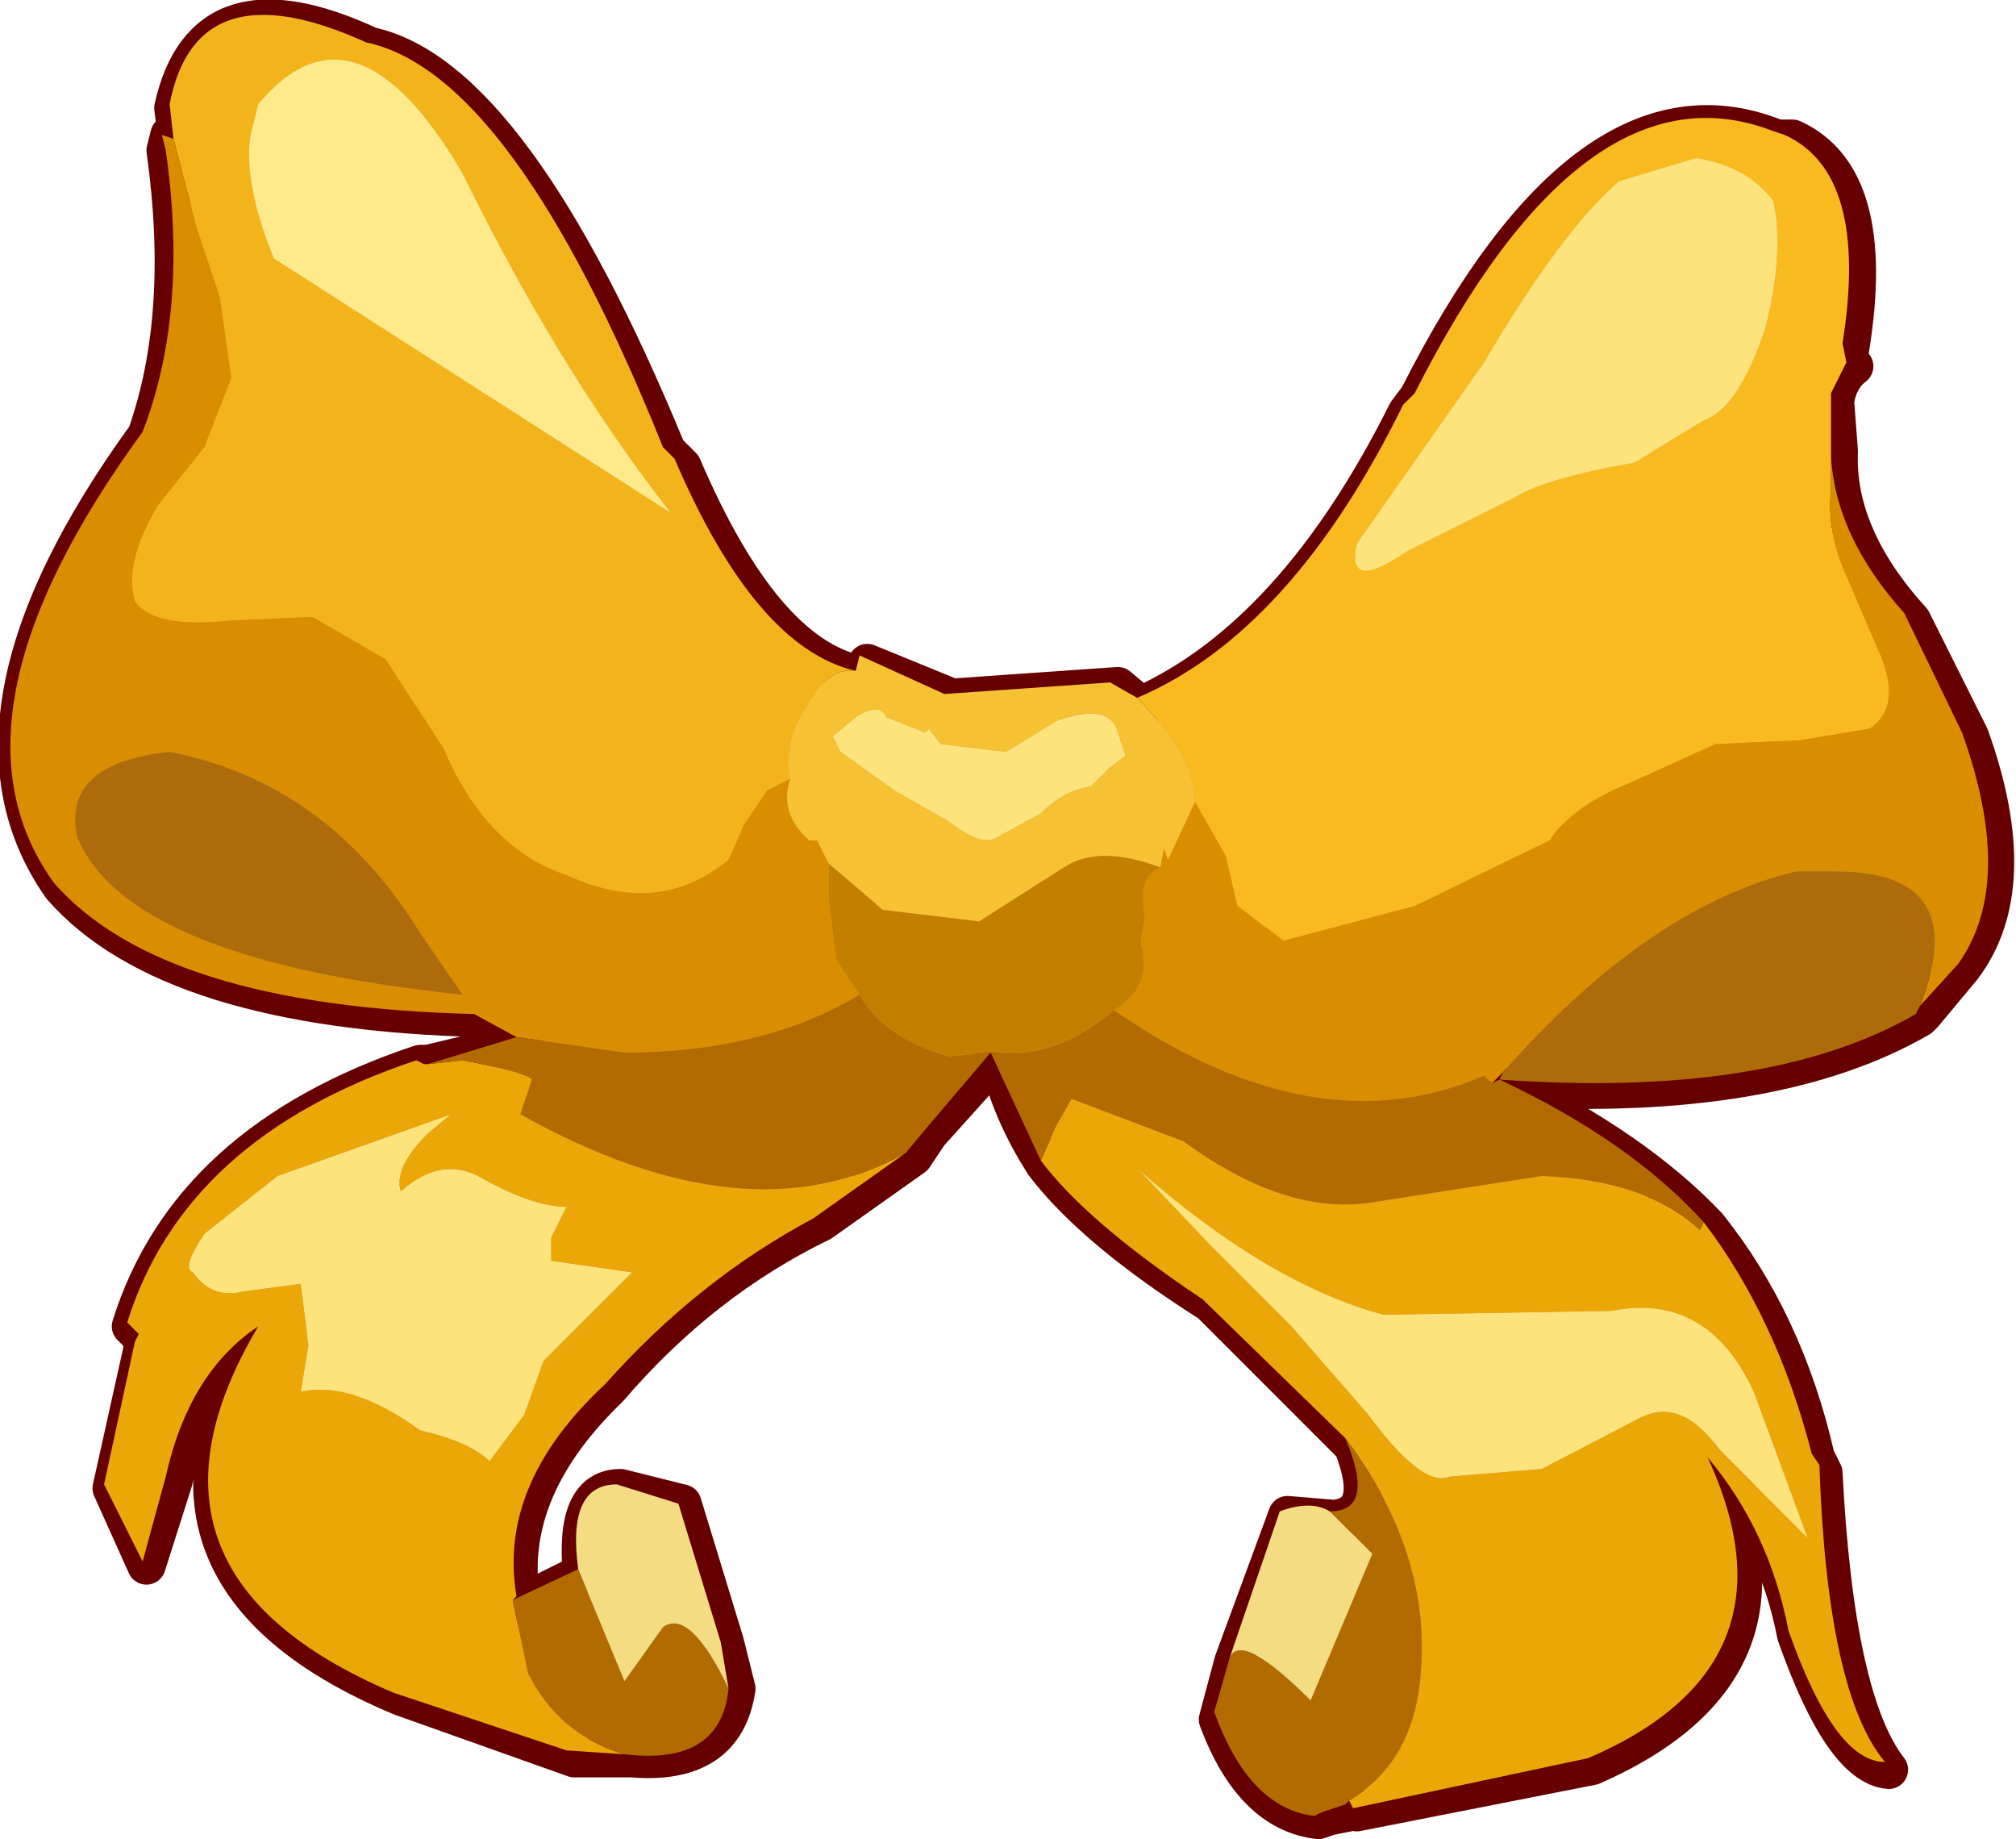 <?xml version="1.0" encoding="UTF-8" standalone="no"?>
<svg xmlns:xlink="http://www.w3.org/1999/xlink" height="23.85px" width="26.15px" xmlns="http://www.w3.org/2000/svg">
  <g transform="matrix(1.0, 0.0, 0.0, 1.0, 0.9, 1.4)">
    <path d="M22.95 4.45 Q22.9 5.55 23.9 6.65 L24.65 8.15 Q25.35 10.1 24.55 11.15 L24.05 11.75 24.0 11.8 Q22.1 12.9 18.65 12.7 20.3 13.5 21.25 14.5 22.25 15.75 22.65 17.5 L22.75 17.7 Q22.9 20.65 23.6 21.55 23.0 21.5 22.4 19.8 22.15 18.5 21.3 17.55 22.6 20.25 19.75 21.5 L16.7 22.1 16.7 22.05 16.6 22.1 16.35 22.15 16.2 22.2 Q15.35 22.1 14.9 20.9 L15.1 20.15 15.8 18.25 16.4 18.3 Q17.0 18.25 16.65 17.35 L14.8 15.5 Q13.3 14.55 12.65 13.7 12.2 13.0 12.05 12.3 L11.15 13.3 10.95 13.6 9.75 14.45 Q8.2 15.2 7.0 16.6 5.65 17.9 5.85 19.3 L5.85 19.4 6.65 19.0 Q6.55 17.9 7.15 17.9 L7.95 18.1 8.5 19.9 8.65 20.5 Q8.5 21.5 7.3 21.4 L6.55 21.4 4.3 20.6 Q0.6 19.05 2.5 15.85 1.6 16.4 1.35 17.8 L1.0 18.9 0.55 17.9 0.95 16.1 0.95 15.95 0.8 15.8 Q1.55 13.4 4.55 12.4 L4.65 12.4 5.9 12.1 5.35 11.8 Q1.3 11.7 -0.1 10.1 -1.65 7.9 1.0 4.25 1.55 2.7 1.25 0.55 L1.3 0.35 1.4 0.4 1.35 0.0 Q1.75 -1.8 3.9 -0.8 5.75 -0.4 7.75 4.45 L7.95 4.65 Q9.0 7.1 10.25 7.35 L10.35 7.2 11.45 7.65 13.6 7.5 13.9 7.75 Q15.9 6.85 17.35 3.95 L17.5 3.75 Q19.7 -0.6 22.15 0.4 L22.35 0.4 Q23.45 0.9 23.1 3.1 23.05 3.35 23.15 3.35 22.95 3.5 22.9 3.8 L22.95 4.45 M18.65 12.7 L18.7 12.55 18.5 12.7 18.65 12.7" fill="#bb9c52" fill-rule="evenodd" stroke="none"/>
    <path d="M22.95 4.45 Q22.9 5.55 23.9 6.65 L24.65 8.15 Q25.35 10.1 24.55 11.15 L24.05 11.75 24.0 11.8 Q22.1 12.9 18.65 12.7 20.3 13.5 21.25 14.5 22.25 15.75 22.65 17.5 L22.75 17.7 Q22.9 20.65 23.6 21.55 23.0 21.5 22.4 19.8 22.15 18.5 21.3 17.55 22.6 20.25 19.75 21.5 L16.7 22.1 16.7 22.05 16.6 22.1 16.35 22.15 16.2 22.2 Q15.35 22.1 14.9 20.9 L15.1 20.15 15.8 18.25 16.4 18.3 Q17.0 18.25 16.65 17.35 L14.8 15.5 Q13.3 14.55 12.65 13.7 12.2 13.0 12.05 12.3 L11.15 13.3 10.95 13.6 9.75 14.45 Q8.2 15.2 7.0 16.6 5.65 17.9 5.85 19.3 L5.85 19.4 6.65 19.0 Q6.55 17.9 7.15 17.9 L7.95 18.1 8.5 19.9 8.65 20.5 Q8.5 21.5 7.3 21.4 L6.55 21.4 4.3 20.6 Q0.6 19.05 2.5 15.85 1.6 16.4 1.35 17.8 L1.0 18.9 0.55 17.9 0.95 16.1 0.95 15.95 0.8 15.8 Q1.55 13.4 4.55 12.4 L4.65 12.4 5.9 12.1 5.35 11.8 Q1.3 11.7 -0.1 10.1 -1.65 7.9 1.0 4.25 1.55 2.7 1.25 0.55 L1.3 0.35 1.4 0.4 1.35 0.0 Q1.75 -1.8 3.9 -0.8 5.75 -0.4 7.75 4.45 L7.95 4.65 Q9.0 7.1 10.25 7.35 L10.35 7.2 11.45 7.65 13.6 7.5 13.9 7.75 Q15.9 6.85 17.35 3.95 L17.5 3.75 Q19.7 -0.6 22.15 0.4 L22.35 0.4 Q23.45 0.9 23.1 3.1 23.05 3.35 23.15 3.35 22.95 3.5 22.9 3.8 L22.95 4.45 Z" fill="none" stroke="#660000" stroke-linecap="round" stroke-linejoin="round" stroke-width="0.5"/>
    <path d="M1.35 0.4 L1.3 -0.05 Q1.65 -1.85 3.85 -0.85 5.75 -0.45 7.7 4.4 L7.85 4.55 Q8.9 7.0 10.2 7.3 9.85 7.25 9.6 7.7 9.25 8.2 9.35 8.7 L9.05 8.85 8.75 9.3 8.55 9.75 Q7.65 10.5 6.45 9.95 5.4 9.6 4.85 8.3 L4.1 7.15 3.15 6.6 2.05 6.65 Q1.1 6.75 0.85 6.4 0.7 5.9 1.15 5.15 L1.75 4.4 2.1 3.5 1.95 2.45 1.65 1.55 1.35 0.4 M7.8 5.25 Q6.35 3.4 5.1 0.85 3.7 -1.55 2.45 -0.05 L2.35 0.35 Q2.25 0.95 2.65 1.95 L7.8 5.25" fill="#f3b41b" fill-rule="evenodd" stroke="none"/>
    <path d="M13.85 7.65 Q15.85 6.8 17.3 3.85 L17.45 3.7 Q19.65 -0.65 22.1 0.3 L22.25 0.35 Q23.35 0.85 23.0 3.05 L23.05 3.3 22.85 3.7 22.85 4.4 22.85 4.5 22.85 4.95 Q22.8 5.45 23.0 5.95 L23.45 7.0 Q23.8 7.75 23.35 8.05 L22.45 8.2 21.35 8.25 20.25 8.75 Q19.5 9.05 19.2 9.5 L17.45 10.35 15.75 10.8 15.15 10.35 15.0 9.7 14.6 9.0 Q14.6 8.4 13.85 7.65 M22.0 2.85 Q22.25 1.85 22.1 1.2 21.75 0.75 21.1 0.65 L20.1 0.95 Q19.35 1.6 18.35 3.3 L16.7 5.65 Q16.55 6.3 17.35 5.75 L18.75 5.05 Q19.15 4.8 20.3 4.6 L21.2 4.05 Q21.65 3.9 22.0 2.85" fill="#f9ba1f" fill-rule="evenodd" stroke="none"/>
    <path d="M22.0 2.85 Q21.65 3.9 21.2 4.05 L20.3 4.6 Q19.15 4.8 18.75 5.05 L17.35 5.75 Q16.55 6.3 16.7 5.65 L18.35 3.3 Q19.35 1.6 20.1 0.95 L21.1 0.65 Q21.75 0.75 22.1 1.2 22.25 1.85 22.0 2.85 M22.55 18.55 L21.4 17.4 Q20.9 16.7 20.35 17.0 L19.1 17.65 17.9 17.75 Q17.55 17.9 16.85 16.95 L15.85 15.8 14.8 14.75 13.85 13.75 Q15.55 15.25 17.05 15.65 L20.0 15.6 Q21.25 15.35 21.85 16.65 L22.55 18.55 M12.8 7.95 Q13.5 7.7 13.6 8.1 L13.7 8.4 13.5 8.55 13.25 8.8 Q12.9 8.85 12.6 9.15 L12.05 9.45 Q11.85 9.6 11.4 9.25 L10.7 8.85 10.0 8.35 9.9 8.15 10.2 7.9 Q10.5 7.7 10.6 7.9 L11.1 8.1 11.15 8.05 11.3 8.25 12.15 8.35 12.8 7.95 M6.25 14.95 L7.3 15.1 6.8 15.6 6.15 16.25 5.9 16.95 5.45 17.55 Q5.2 17.3 4.55 17.15 3.65 16.5 3.0 16.65 L3.1 16.05 3.0 15.25 2.25 15.35 Q1.85 15.45 1.6 15.1 1.45 15.05 1.75 14.6 L2.7 13.85 4.95 13.05 4.65 13.3 Q4.2 13.75 4.3 14.05 4.8 13.6 5.3 13.85 6.0 14.25 6.45 14.25 L6.25 14.65 6.25 14.95" fill="#fce37c" fill-rule="evenodd" stroke="none"/>
    <path d="M22.85 4.5 Q22.9 5.55 23.8 6.55 L24.55 8.1 Q25.25 10.05 24.5 11.1 L24.0 11.65 Q24.7 9.9 22.9 9.9 L22.4 9.9 Q20.5 10.35 18.6 12.5 L18.45 12.65 18.35 12.55 Q16.15 13.5 13.55 11.7 14.05 11.4 13.9 10.85 L13.9 10.75 13.95 10.5 Q13.85 9.95 14.15 9.85 L14.2 9.6 14.25 9.75 14.6 9.0 15.0 9.7 15.15 10.35 15.75 10.8 17.45 10.35 19.2 9.5 Q19.5 9.05 20.25 8.75 L21.35 8.25 22.45 8.2 23.35 8.05 Q23.8 7.75 23.45 7.0 L23.0 5.95 Q22.8 5.45 22.85 4.95 L22.85 4.5 M5.8 12.05 L5.25 11.75 Q1.2 11.65 -0.2 10.05 -1.75 7.9 0.95 4.2 1.55 2.65 1.25 0.55 L1.2 0.35 1.35 0.4 1.65 1.55 1.95 2.45 2.1 3.5 1.75 4.4 1.15 5.15 Q0.7 5.9 0.85 6.4 1.1 6.75 2.05 6.65 L3.15 6.6 4.1 7.15 4.85 8.3 Q5.4 9.6 6.45 9.95 7.65 10.5 8.55 9.75 L8.75 9.3 9.05 8.85 9.35 8.7 Q9.2 9.15 9.6 9.5 L9.7 9.5 9.85 9.8 9.85 10.25 9.95 11.05 10.25 11.5 Q9.0 12.25 7.2 12.25 L5.8 12.05 M1.3 8.35 Q-0.1 8.5 0.1 9.45 0.75 11.05 5.1 11.5 L4.55 10.7 Q3.35 8.75 1.3 8.35" fill="#d98e00" fill-rule="evenodd" stroke="none"/>
    <path d="M24.0 11.65 L23.95 11.75 Q22.05 12.85 18.55 12.6 L18.6 12.5 Q20.5 10.35 22.4 9.9 L22.9 9.9 Q24.7 9.9 24.0 11.65 M1.3 8.35 Q3.35 8.75 4.55 10.7 L5.1 11.5 Q0.75 11.05 0.1 9.45 -0.1 8.5 1.3 8.35" fill="#ad6c09" fill-rule="evenodd" stroke="none"/>
    <path d="M21.2 14.45 Q22.15 15.7 22.6 17.45 L22.7 17.6 Q22.8 20.55 23.55 21.45 22.9 21.45 22.3 19.75 22.05 18.45 21.25 17.5 22.5 20.2 19.7 21.4 L16.65 22.05 16.6 21.95 Q17.35 21.5 17.5 20.55 17.75 18.85 16.55 17.25 L14.7 15.45 Q13.2 14.45 12.6 13.65 L12.8 13.2 13.0 12.85 14.45 13.4 Q15.75 14.35 16.85 14.2 L19.1 13.85 Q20.45 13.9 21.15 14.55 L21.2 14.45 M10.85 13.55 L9.65 14.4 Q8.15 15.2 6.95 16.55 5.55 17.85 5.8 19.3 L5.75 19.35 5.95 20.3 Q6.35 21.1 7.2 21.35 L6.45 21.3 4.2 20.55 Q0.55 19.0 2.45 15.8 1.55 16.4 1.25 17.75 L0.95 18.85 0.45 17.85 0.85 16.0 0.9 15.9 0.75 15.75 Q1.5 13.35 4.5 12.35 L4.6 12.4 4.65 12.4 5.1 12.35 Q5.9 12.5 6.0 12.6 L5.85 13.05 Q8.8 14.7 10.85 13.55 M22.55 18.55 L21.85 16.65 Q21.25 15.35 20.0 15.6 L17.05 15.65 Q15.55 15.25 13.85 13.75 L14.8 14.75 15.85 15.8 16.85 16.95 Q17.55 17.9 17.9 17.75 L19.1 17.65 20.35 17.0 Q20.9 16.7 21.4 17.4 L22.55 18.55 M6.25 14.95 L6.25 14.65 6.45 14.25 Q6.0 14.25 5.3 13.85 4.8 13.6 4.3 14.05 4.2 13.75 4.65 13.3 L4.95 13.05 2.7 13.85 1.75 14.6 Q1.45 15.05 1.6 15.1 1.85 15.45 2.25 15.35 L3.0 15.25 3.1 16.05 3.0 16.65 Q3.65 16.5 4.55 17.15 5.2 17.3 5.45 17.55 L5.9 16.95 6.15 16.25 6.8 15.6 7.3 15.1 6.25 14.95" fill="#eba708" fill-rule="evenodd" stroke="none"/>
    <path d="M18.55 12.6 Q20.25 13.4 21.2 14.45 L21.15 14.55 Q20.45 13.9 19.1 13.85 L16.85 14.2 Q15.75 14.35 14.45 13.4 L13.0 12.85 12.8 13.2 12.6 13.65 11.95 12.25 11.1 13.25 10.85 13.55 Q8.8 14.7 5.85 13.05 L6.0 12.6 Q5.9 12.5 5.1 12.35 L4.65 12.4 5.8 12.05 7.2 12.25 Q9.0 12.25 10.25 11.5 10.55 12.05 11.4 12.3 L11.95 12.25 Q12.8 12.35 13.55 11.7 16.15 13.5 18.35 12.55 L18.45 12.65 18.55 12.6 M16.6 21.95 L16.55 22.0 16.25 22.1 16.15 22.15 Q15.3 22.05 14.85 20.8 L15.05 20.1 Q15.2 19.75 16.1 20.65 L16.9 18.75 16.35 18.2 Q16.95 18.2 16.55 17.25 17.75 18.85 17.5 20.55 17.35 21.5 16.6 21.95 M5.75 19.35 L6.6 18.95 7.2 20.4 7.7 19.7 Q8.05 19.45 8.55 20.5 8.45 21.5 7.2 21.35 6.35 21.1 5.95 20.3 L5.75 19.35" fill="#b16b00" fill-rule="evenodd" stroke="none"/>
    <path d="M10.2 7.3 L10.25 7.1 11.35 7.6 13.5 7.45 13.85 7.65 Q14.6 8.4 14.6 9.0 L14.25 9.75 14.2 9.6 14.15 9.85 Q13.35 9.55 12.9 9.85 L11.8 10.55 10.55 10.4 9.85 9.8 9.7 9.5 9.6 9.5 Q9.2 9.15 9.35 8.7 9.25 8.2 9.6 7.7 9.85 7.25 10.2 7.3 M12.8 7.95 L12.15 8.35 11.3 8.25 11.15 8.05 11.1 8.1 10.6 7.9 Q10.5 7.7 10.2 7.9 L9.9 8.15 10.0 8.35 10.7 8.85 11.4 9.25 Q11.85 9.6 12.05 9.45 L12.6 9.15 Q12.9 8.85 13.25 8.8 L13.5 8.55 13.7 8.4 13.6 8.1 Q13.5 7.7 12.8 7.95" fill="#f6c133" fill-rule="evenodd" stroke="none"/>
    <path d="M13.55 11.7 Q12.8 12.35 11.95 12.25 L11.4 12.3 Q10.55 12.05 10.25 11.5 L9.95 11.05 9.85 10.25 9.85 9.8 10.55 10.4 11.8 10.55 12.9 9.85 Q13.35 9.55 14.15 9.85 13.85 9.95 13.95 10.5 L13.9 10.75 13.9 10.85 Q14.05 11.4 13.55 11.7" fill="#c27f00" fill-rule="evenodd" stroke="none"/>
    <path d="M7.8 5.25 L2.65 1.95 Q2.25 0.95 2.35 0.35 L2.45 -0.05 Q3.7 -1.55 5.1 0.85 6.35 3.4 7.8 5.25" fill="#feea8b" fill-rule="evenodd" stroke="none"/>
    <path d="M15.05 20.1 L15.7 18.2 Q16.1 18.05 16.35 18.2 L16.9 18.75 16.1 20.65 Q15.2 19.75 15.05 20.1 M6.6 18.95 Q6.45 17.85 7.1 17.85 L7.9 18.1 8.45 19.9 8.55 20.5 Q8.05 19.45 7.7 19.7 L7.2 20.4 6.6 18.95" fill="#f4dc82" fill-rule="evenodd" stroke="none"/>
  </g>
</svg>
